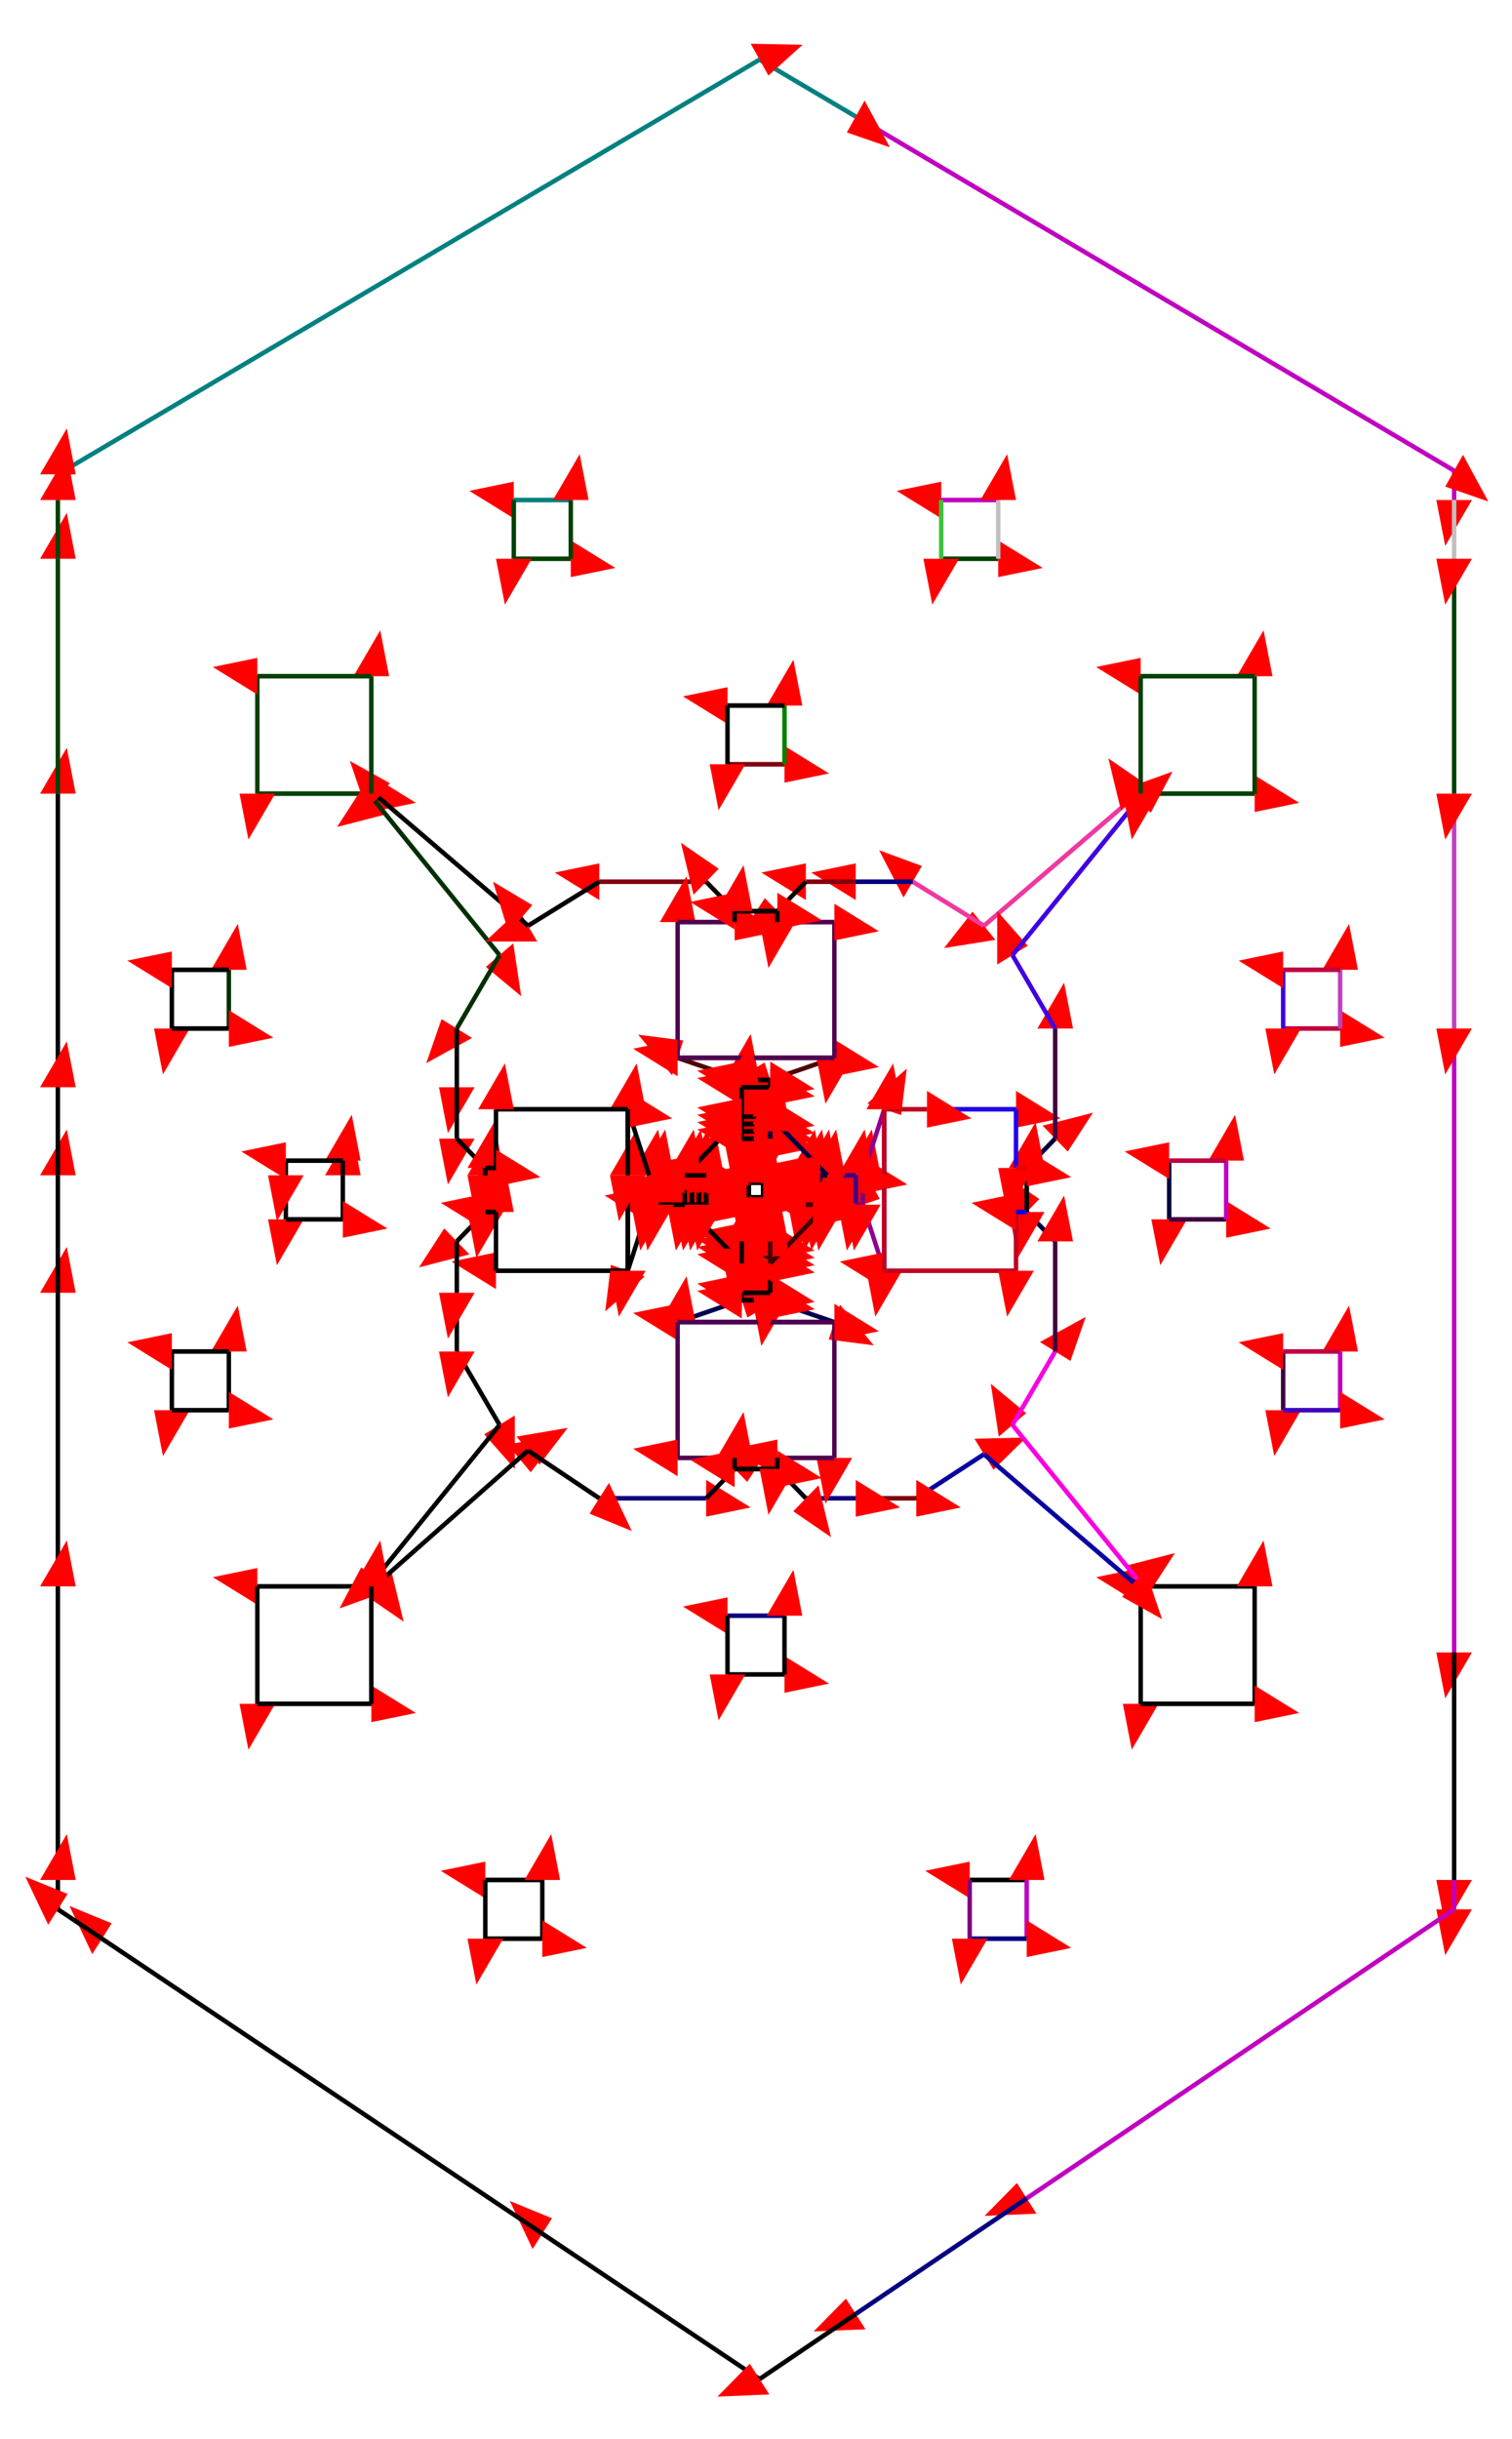 <svg width="900" height="1451" preserveAspectRatio="none" viewBox="-1794 -1794 3396 5316"
 xmlns="http://www.w3.org/2000/svg" xmlns:xlink="http://www.w3.org/1999/xlink">
   <defs>
    <marker id="arrow" markerWidth="10" markerHeight="10" refX="0" refY="2" orient="auto" markerUnits="strokeWidth">
      <path d="M0,0 L0,4 L5,3 z" fill="#f00" />
    </marker>
  </defs>

<line x1="512" y1="752" x2="576" y2="688" stroke-width="10" stroke="rgb(0,-240,64)" marker-end="url(#arrow)" />
<line x1="576" y1="912" x2="512" y2="848" stroke-width="10" stroke="rgb(0,-240,64)" marker-end="url(#arrow)" />
<line x1="512" y1="848" x2="512" y2="752" stroke-width="10" stroke="rgb(0,-240,64)" marker-end="url(#arrow)" />
<line x1="832" y1="736" x2="832" y2="864" stroke-width="10" stroke="rgb(0,-240,64)" marker-end="url(#arrow)" />
<line x1="512" y1="752" x2="512" y2="848" stroke-width="10" stroke="rgb(0,-240,0)" marker-end="url(#arrow)" />
<line x1="288" y1="624" x2="488" y2="624" stroke-width="10" stroke="rgb(32,-112,232)" marker-end="url(#arrow)" />
<line x1="488" y1="624" x2="488" y2="752" stroke-width="10" stroke="rgb(32,-112,232)" marker-end="url(#arrow)" />
<line x1="576" y1="688" x2="576" y2="448" stroke-width="10" stroke="rgb(64,-176,64)" marker-end="url(#arrow)" />
<line x1="488" y1="752" x2="512" y2="752" stroke-width="10" stroke="rgb(232,-240,0)" marker-end="url(#arrow)" />
<line x1="1088" y1="1152" x2="1088" y2="1280" stroke-width="10" stroke="rgb(64,-128,64)" marker-end="url(#arrow)" />
<line x1="832" y1="864" x2="960" y2="864" stroke-width="10" stroke="rgb(64,-128,64)" marker-end="url(#arrow)" />
<line x1="960" y1="864" x2="960" y2="736" stroke-width="10" stroke="rgb(192,-96,192)" marker-end="url(#arrow)" />
<line x1="960" y1="736" x2="832" y2="736" stroke-width="10" stroke="rgb(192,-224,64)" marker-end="url(#arrow)" />
<line x1="1472" y1="448" x2="1472" y2="1808" stroke-width="10" stroke="rgb(192,-192,192)" marker-end="url(#arrow)" />
<line x1="1216" y1="1280" x2="1216" y2="1152" stroke-width="10" stroke="rgb(192,-192,192)" marker-end="url(#arrow)" />
<line x1="1216" y1="1152" x2="1088" y2="1152" stroke-width="10" stroke="rgb(192,-128,64)" marker-end="url(#arrow)" />
<line x1="1088" y1="448" x2="1216" y2="448" stroke-width="10" stroke="rgb(192,-128,64)" marker-end="url(#arrow)" />
<line x1="1088" y1="1280" x2="1216" y2="1280" stroke-width="10" stroke="rgb(64,0,192)" marker-end="url(#arrow)" />
<line x1="752" y1="-56" x2="416" y2="224" stroke-width="10" stroke="rgb(240,56,160)" marker-end="url(#arrow)" />
<line x1="416" y1="224" x2="256" y2="128" stroke-width="10" stroke="rgb(240,56,160)" marker-end="url(#arrow)" />
<line x1="256" y1="128" x2="128" y2="128" stroke-width="10" stroke="rgb(0,-128,128)" marker-end="url(#arrow)" />
<line x1="768" y1="-64" x2="1024" y2="-64" stroke-width="10" stroke="rgb(0,64,0)" marker-end="url(#arrow)" />
<line x1="760" y1="-48" x2="752" y2="-56" stroke-width="10" stroke="rgb(0,64,0)" marker-end="url(#arrow)" />
<line x1="576" y1="448" x2="480" y2="288" stroke-width="10" stroke="rgb(64,-192,224)" marker-end="url(#arrow)" />
<line x1="480" y1="288" x2="760" y2="-48" stroke-width="10" stroke="rgb(64,-192,224)" marker-end="url(#arrow)" />
<line x1="1088" y1="320" x2="1088" y2="448" stroke-width="10" stroke="rgb(64,-192,224)" marker-end="url(#arrow)" />
<line x1="1472" y1="-64" x2="1472" y2="448" stroke-width="10" stroke="rgb(192,64,192)" marker-end="url(#arrow)" />
<line x1="1216" y1="448" x2="1216" y2="320" stroke-width="10" stroke="rgb(192,64,192)" marker-end="url(#arrow)" />
<line x1="1216" y1="320" x2="1088" y2="320" stroke-width="10" stroke="rgb(192,-64,64)" marker-end="url(#arrow)" />
<line x1="1024" y1="-64" x2="1024" y2="-320" stroke-width="10" stroke="rgb(0,64,0)" marker-end="url(#arrow)" />
<line x1="1472" y1="-576" x2="1472" y2="-64" stroke-width="10" stroke="rgb(0,64,0)" marker-end="url(#arrow)" />
<line x1="1024" y1="-320" x2="768" y2="-320" stroke-width="10" stroke="rgb(0,64,0)" marker-end="url(#arrow)" />
<line x1="320" y1="-576" x2="448" y2="-576" stroke-width="10" stroke="rgb(0,64,0)" marker-end="url(#arrow)" />
<line x1="768" y1="-320" x2="768" y2="-64" stroke-width="10" stroke="rgb(0,64,0)" marker-end="url(#arrow)" />
<line x1="1472" y1="-768" x2="1472" y2="-704" stroke-width="10" stroke="rgb(192,0,192)" marker-end="url(#arrow)" />
<line x1="128" y1="-1540" x2="1472" y2="-768" stroke-width="10" stroke="rgb(192,0,192)" marker-end="url(#arrow)" />
<line x1="448" y1="-704" x2="320" y2="-704" stroke-width="10" stroke="rgb(192,0,192)" marker-end="url(#arrow)" />
<line x1="1472" y1="-704" x2="1472" y2="-576" stroke-width="10" stroke="rgb(192,192,192)" marker-end="url(#arrow)" />
<line x1="448" y1="-576" x2="448" y2="-704" stroke-width="10" stroke="rgb(192,192,192)" marker-end="url(#arrow)" />
<line x1="320" y1="-704" x2="320" y2="-576" stroke-width="10" stroke="rgb(64,192,64)" marker-end="url(#arrow)" />
<line x1="1024" y1="1664" x2="768" y2="1664" stroke-width="10" stroke="rgb(0,-128,0)" marker-end="url(#arrow)" />
<line x1="752" y1="1656" x2="760" y2="1648" stroke-width="10" stroke="rgb(0,-128,0)" marker-end="url(#arrow)" />
<line x1="768" y1="1664" x2="768" y2="1920" stroke-width="10" stroke="rgb(0,-128,0)" marker-end="url(#arrow)" />
<line x1="512" y1="2304" x2="384" y2="2304" stroke-width="10" stroke="rgb(0,-128,0)" marker-end="url(#arrow)" />
<line x1="1024" y1="1920" x2="1024" y2="1664" stroke-width="10" stroke="rgb(0,-128,0)" marker-end="url(#arrow)" />
<line x1="1472" y1="1808" x2="1472" y2="2304" stroke-width="10" stroke="rgb(0,-128,0)" marker-end="url(#arrow)" />
<line x1="768" y1="1920" x2="1024" y2="1920" stroke-width="10" stroke="rgb(0,-128,0)" marker-end="url(#arrow)" />
<line x1="1472" y1="2304" x2="1472" y2="2368" stroke-width="10" stroke="rgb(192,0,192)" marker-end="url(#arrow)" />
<line x1="1472" y1="2368" x2="512" y2="2998" stroke-width="10" stroke="rgb(192,0,192)" marker-end="url(#arrow)" />
<line x1="512" y1="2432" x2="512" y2="2304" stroke-width="10" stroke="rgb(192,0,192)" marker-end="url(#arrow)" />
<line x1="512" y1="2998" x2="128" y2="3250" stroke-width="10" stroke="rgb(0,-182,128)" marker-end="url(#arrow)" />
<line x1="384" y1="2432" x2="512" y2="2432" stroke-width="10" stroke="rgb(0,-182,128)" marker-end="url(#arrow)" />
<line x1="384" y1="2304" x2="384" y2="2432" stroke-width="10" stroke="rgb(128,0,128)" marker-end="url(#arrow)" />
<line x1="264" y1="1472" x2="416" y2="1376" stroke-width="10" stroke="rgb(8,-192,160)" marker-end="url(#arrow)" />
<line x1="416" y1="1376" x2="752" y2="1656" stroke-width="10" stroke="rgb(8,-192,160)" marker-end="url(#arrow)" />
<line x1="128" y1="1472" x2="264" y2="1472" stroke-width="10" stroke="rgb(128,-192,8)" marker-end="url(#arrow)" />
<line x1="144" y1="832" x2="144" y2="768" stroke-width="10" stroke="rgb(144,-64,144)" marker-end="url(#arrow)" />
<line x1="144" y1="768" x2="192" y2="624" stroke-width="10" stroke="rgb(144,-64,144)" marker-end="url(#arrow)" />
<line x1="192" y1="976" x2="144" y2="832" stroke-width="10" stroke="rgb(144,-64,144)" marker-end="url(#arrow)" />
<line x1="192" y1="624" x2="192" y2="976" stroke-width="10" stroke="rgb(144,-64,144)" marker-end="url(#arrow)" />
<line x1="128" y1="832" x2="128" y2="768" stroke-width="10" stroke="rgb(128,-64,128)" marker-end="url(#arrow)" />
<line x1="144" y1="768" x2="144" y2="832" stroke-width="10" stroke="rgb(128,-64,128)" marker-end="url(#arrow)" />
<line x1="144" y1="832" x2="128" y2="832" stroke-width="10" stroke="rgb(128,-64,128)" marker-end="url(#arrow)" />
<line x1="128" y1="768" x2="144" y2="768" stroke-width="10" stroke="rgb(128,-64,128)" marker-end="url(#arrow)" />
<line x1="760" y1="1648" x2="480" y2="1312" stroke-width="10" stroke="rgb(248,-112,224)" marker-end="url(#arrow)" />
<line x1="480" y1="1312" x2="576" y2="1152" stroke-width="10" stroke="rgb(248,-112,224)" marker-end="url(#arrow)" />
<line x1="192" y1="624" x2="288" y2="624" stroke-width="10" stroke="rgb(192,-112,32)" marker-end="url(#arrow)" />
<line x1="488" y1="976" x2="192" y2="976" stroke-width="10" stroke="rgb(192,-112,32)" marker-end="url(#arrow)" />
<line x1="192" y1="976" x2="192" y2="624" stroke-width="10" stroke="rgb(192,-112,32)" marker-end="url(#arrow)" />
<line x1="488" y1="848" x2="488" y2="976" stroke-width="10" stroke="rgb(192,-112,32)" marker-end="url(#arrow)" />
<line x1="576" y1="1152" x2="576" y2="912" stroke-width="10" stroke="rgb(64,-128,64)" marker-end="url(#arrow)" />
<line x1="512" y1="848" x2="488" y2="848" stroke-width="10" stroke="rgb(0,-80,232)" marker-end="url(#arrow)" />
<line x1="-960" y1="1664" x2="-1216" y2="1664" stroke-width="10" stroke="rgb(-192,-128,-192)" marker-end="url(#arrow)" />
<line x1="-952" y1="1648" x2="-944" y2="1656" stroke-width="10" stroke="rgb(-192,-128,-192)" marker-end="url(#arrow)" />
<line x1="-768" y1="1152" x2="-672" y2="1312" stroke-width="10" stroke="rgb(0,-128,-160)" marker-end="url(#arrow)" />
<line x1="-672" y1="1312" x2="-952" y2="1648" stroke-width="10" stroke="rgb(0,-128,-160)" marker-end="url(#arrow)" />
<line x1="-1280" y1="1280" x2="-1280" y2="1152" stroke-width="10" stroke="rgb(0,-128,-160)" marker-end="url(#arrow)" />
<line x1="-944" y1="1656" x2="-628" y2="1385" stroke-width="10" stroke="rgb(-176,-120,-116)" marker-end="url(#arrow)" />
<line x1="-1664" y1="1664" x2="-1664" y2="1024" stroke-width="10" stroke="rgb(-128,-128,-128)" marker-end="url(#arrow)" />
<line x1="-1408" y1="1152" x2="-1408" y2="1280" stroke-width="10" stroke="rgb(-128,-128,-128)" marker-end="url(#arrow)" />
<line x1="-1280" y1="1152" x2="-1408" y2="1152" stroke-width="10" stroke="rgb(0,-128,-128)" marker-end="url(#arrow)" />
<line x1="-1408" y1="1280" x2="-1280" y2="1280" stroke-width="10" stroke="rgb(-128,0,0)" marker-end="url(#arrow)" />
<line x1="-1216" y1="1664" x2="-1216" y2="1920" stroke-width="10" stroke="rgb(-192,-128,-192)" marker-end="url(#arrow)" />
<line x1="-1664" y1="2304" x2="-1664" y2="1664" stroke-width="10" stroke="rgb(-192,-128,-192)" marker-end="url(#arrow)" />
<line x1="-1216" y1="1920" x2="-960" y2="1920" stroke-width="10" stroke="rgb(-192,-128,-192)" marker-end="url(#arrow)" />
<line x1="-576" y1="2304" x2="-704" y2="2304" stroke-width="10" stroke="rgb(-192,-128,-192)" marker-end="url(#arrow)" />
<line x1="-960" y1="1920" x2="-960" y2="1664" stroke-width="10" stroke="rgb(-192,-128,-192)" marker-end="url(#arrow)" />
<line x1="-88" y1="3392" x2="-576" y2="3075" stroke-width="10" stroke="rgb(-88,-64,-64)" marker-end="url(#arrow)" />
<line x1="128" y1="3250" x2="-88" y2="3392" stroke-width="10" stroke="rgb(-88,-64,-64)" marker-end="url(#arrow)" />
<line x1="-576" y1="2432" x2="-576" y2="2304" stroke-width="10" stroke="rgb(-88,-64,-64)" marker-end="url(#arrow)" />
<line x1="-576" y1="3075" x2="-1565" y2="2432" stroke-width="10" stroke="rgb(-64,-3,-29)" marker-end="url(#arrow)" />
<line x1="-704" y1="2432" x2="-576" y2="2432" stroke-width="10" stroke="rgb(-64,-3,-29)" marker-end="url(#arrow)" />
<line x1="-1664" y1="2368" x2="-1664" y2="2304" stroke-width="10" stroke="rgb(-128,-64,-128)" marker-end="url(#arrow)" />
<line x1="-1565" y1="2432" x2="-1664" y2="2368" stroke-width="10" stroke="rgb(-128,-64,-128)" marker-end="url(#arrow)" />
<line x1="-704" y1="2304" x2="-704" y2="2432" stroke-width="10" stroke="rgb(-128,-64,-128)" marker-end="url(#arrow)" />
<line x1="16" y1="1472" x2="128" y2="1472" stroke-width="10" stroke="rgb(16,-192,128)" marker-end="url(#arrow)" />
<line x1="-448" y1="1472" x2="-208" y2="1472" stroke-width="10" stroke="rgb(16,-192,128)" marker-end="url(#arrow)" />
<line x1="-32" y1="1728" x2="-160" y2="1728" stroke-width="10" stroke="rgb(16,-192,128)" marker-end="url(#arrow)" />
<line x1="-160" y1="1856" x2="-32" y2="1856" stroke-width="10" stroke="rgb(-160,-64,-32)" marker-end="url(#arrow)" />
<line x1="-32" y1="1856" x2="-32" y2="1728" stroke-width="10" stroke="rgb(-32,-64,-32)" marker-end="url(#arrow)" />
<line x1="-160" y1="1728" x2="-160" y2="1856" stroke-width="10" stroke="rgb(-160,-192,-160)" marker-end="url(#arrow)" />
<line x1="-64" y1="1040" x2="80" y2="1088" stroke-width="10" stroke="rgb(-64,-16,80)" marker-end="url(#arrow)" />
<line x1="-272" y1="1088" x2="-128" y2="1040" stroke-width="10" stroke="rgb(-64,-16,80)" marker-end="url(#arrow)" />
<line x1="-128" y1="1040" x2="-64" y2="1040" stroke-width="10" stroke="rgb(-64,-16,80)" marker-end="url(#arrow)" />
<line x1="80" y1="1088" x2="-272" y2="1088" stroke-width="10" stroke="rgb(-64,-16,80)" marker-end="url(#arrow)" />
<line x1="-128" y1="1024" x2="-64" y2="1024" stroke-width="10" stroke="rgb(-128,0,-64)" marker-end="url(#arrow)" />
<line x1="-64" y1="1024" x2="-64" y2="1040" stroke-width="10" stroke="rgb(-128,0,-64)" marker-end="url(#arrow)" />
<line x1="-128" y1="1040" x2="-128" y2="1024" stroke-width="10" stroke="rgb(-128,0,-64)" marker-end="url(#arrow)" />
<line x1="-64" y1="1040" x2="-128" y2="1040" stroke-width="10" stroke="rgb(-128,0,-64)" marker-end="url(#arrow)" />
<line x1="80" y1="1088" x2="80" y2="1384" stroke-width="10" stroke="rgb(80,-64,80)" marker-end="url(#arrow)" />
<line x1="-272" y1="1384" x2="-272" y2="1088" stroke-width="10" stroke="rgb(80,-64,80)" marker-end="url(#arrow)" />
<line x1="-272" y1="1088" x2="80" y2="1088" stroke-width="10" stroke="rgb(80,-64,80)" marker-end="url(#arrow)" />
<line x1="80" y1="1384" x2="-48" y2="1384" stroke-width="10" stroke="rgb(80,-64,80)" marker-end="url(#arrow)" />
<line x1="-144" y1="1384" x2="-272" y2="1384" stroke-width="10" stroke="rgb(80,-64,80)" marker-end="url(#arrow)" />
<line x1="-48" y1="1408" x2="16" y2="1472" stroke-width="10" stroke="rgb(-48,-128,16)" marker-end="url(#arrow)" />
<line x1="-208" y1="1472" x2="-144" y2="1408" stroke-width="10" stroke="rgb(-48,-128,16)" marker-end="url(#arrow)" />
<line x1="-144" y1="1408" x2="-48" y2="1408" stroke-width="10" stroke="rgb(-48,-128,16)" marker-end="url(#arrow)" />
<line x1="-48" y1="1408" x2="-144" y2="1408" stroke-width="10" stroke="rgb(-48,-128,-144)" marker-end="url(#arrow)" />
<line x1="-48" y1="1384" x2="-48" y2="1408" stroke-width="10" stroke="rgb(-48,-128,-144)" marker-end="url(#arrow)" />
<line x1="-144" y1="1408" x2="-144" y2="1384" stroke-width="10" stroke="rgb(-48,-128,-144)" marker-end="url(#arrow)" />
<line x1="-768" y1="1024" x2="-768" y2="1152" stroke-width="10" stroke="rgb(0,0,0)" marker-end="url(#arrow)" />
<line x1="-628" y1="1385" x2="-608" y2="1368" stroke-width="10" stroke="rgb(-116,-105,-96)" marker-end="url(#arrow)" />
<line x1="-608" y1="1368" x2="-448" y2="1472" stroke-width="10" stroke="rgb(-116,-105,-96)" marker-end="url(#arrow)" />
<line x1="-80" y1="816" x2="-80" y2="784" stroke-width="10" stroke="rgb(-80,-48,-80)" marker-end="url(#arrow)" />
<line x1="16" y1="768" x2="16" y2="832" stroke-width="10" stroke="rgb(-80,-48,-80)" marker-end="url(#arrow)" />
<line x1="32" y1="832" x2="16" y2="832" stroke-width="10" stroke="rgb(32,-64,16)" marker-end="url(#arrow)" />
<line x1="16" y1="832" x2="16" y2="768" stroke-width="10" stroke="rgb(32,-64,16)" marker-end="url(#arrow)" />
<line x1="16" y1="768" x2="32" y2="768" stroke-width="10" stroke="rgb(32,-64,16)" marker-end="url(#arrow)" />
<line x1="32" y1="768" x2="32" y2="832" stroke-width="10" stroke="rgb(32,-64,16)" marker-end="url(#arrow)" />
<line x1="-112" y1="816" x2="-80" y2="816" stroke-width="10" stroke="rgb(-112,-48,-80)" marker-end="url(#arrow)" />
<line x1="-80" y1="784" x2="-112" y2="784" stroke-width="10" stroke="rgb(-80,-16,-112)" marker-end="url(#arrow)" />
<line x1="-112" y1="784" x2="-112" y2="816" stroke-width="10" stroke="rgb(-112,-16,-112)" marker-end="url(#arrow)" />
<line x1="-80" y1="816" x2="-112" y2="816" stroke-width="10" stroke="rgb(-80,-48,-112)" marker-end="url(#arrow)" />
<line x1="-80" y1="784" x2="-80" y2="816" stroke-width="10" stroke="rgb(-80,-48,-112)" marker-end="url(#arrow)" />
<line x1="-112" y1="784" x2="-80" y2="784" stroke-width="10" stroke="rgb(-80,-48,-112)" marker-end="url(#arrow)" />
<line x1="-112" y1="816" x2="-112" y2="784" stroke-width="10" stroke="rgb(-80,-48,-112)" marker-end="url(#arrow)" />
<line x1="48" y1="832" x2="32" y2="832" stroke-width="10" stroke="rgb(48,-64,32)" marker-end="url(#arrow)" />
<line x1="32" y1="768" x2="48" y2="768" stroke-width="10" stroke="rgb(48,-64,32)" marker-end="url(#arrow)" />
<line x1="32" y1="832" x2="32" y2="768" stroke-width="10" stroke="rgb(48,-64,32)" marker-end="url(#arrow)" />
<line x1="48" y1="768" x2="48" y2="832" stroke-width="10" stroke="rgb(48,-64,32)" marker-end="url(#arrow)" />
<line x1="64" y1="768" x2="64" y2="832" stroke-width="10" stroke="rgb(64,0,64)" marker-end="url(#arrow)" />
<line x1="64" y1="832" x2="48" y2="832" stroke-width="10" stroke="rgb(64,0,64)" marker-end="url(#arrow)" />
<line x1="48" y1="768" x2="64" y2="768" stroke-width="10" stroke="rgb(64,0,64)" marker-end="url(#arrow)" />
<line x1="48" y1="832" x2="48" y2="768" stroke-width="10" stroke="rgb(64,0,64)" marker-end="url(#arrow)" />
<line x1="64" y1="768" x2="128" y2="768" stroke-width="10" stroke="rgb(64,0,128)" marker-end="url(#arrow)" />
<line x1="128" y1="768" x2="128" y2="832" stroke-width="10" stroke="rgb(64,0,128)" marker-end="url(#arrow)" />
<line x1="128" y1="832" x2="64" y2="832" stroke-width="10" stroke="rgb(64,0,128)" marker-end="url(#arrow)" />
<line x1="64" y1="832" x2="64" y2="768" stroke-width="10" stroke="rgb(64,0,128)" marker-end="url(#arrow)" />
<line x1="-64" y1="912" x2="-128" y2="912" stroke-width="10" stroke="rgb(-64,-144,-128)" marker-end="url(#arrow)" />
<line x1="-64" y1="912" x2="-64" y2="928" stroke-width="10" stroke="rgb(-64,-144,-64)" marker-end="url(#arrow)" />
<line x1="-128" y1="912" x2="-64" y2="912" stroke-width="10" stroke="rgb(-64,-144,-64)" marker-end="url(#arrow)" />
<line x1="-128" y1="928" x2="-128" y2="912" stroke-width="10" stroke="rgb(-64,-144,-64)" marker-end="url(#arrow)" />
<line x1="-64" y1="928" x2="-128" y2="928" stroke-width="10" stroke="rgb(-64,-144,-64)" marker-end="url(#arrow)" />
<line x1="-64" y1="928" x2="-64" y2="944" stroke-width="10" stroke="rgb(-64,-160,-64)" marker-end="url(#arrow)" />
<line x1="-128" y1="944" x2="-128" y2="928" stroke-width="10" stroke="rgb(-64,-160,-64)" marker-end="url(#arrow)" />
<line x1="-64" y1="944" x2="-128" y2="944" stroke-width="10" stroke="rgb(-64,-160,-64)" marker-end="url(#arrow)" />
<line x1="-128" y1="928" x2="-64" y2="928" stroke-width="10" stroke="rgb(-64,-160,-64)" marker-end="url(#arrow)" />
<line x1="-64" y1="960" x2="-128" y2="960" stroke-width="10" stroke="rgb(-64,-192,-128)" marker-end="url(#arrow)" />
<line x1="-64" y1="944" x2="-64" y2="960" stroke-width="10" stroke="rgb(-64,-192,-128)" marker-end="url(#arrow)" />
<line x1="-128" y1="960" x2="-128" y2="944" stroke-width="10" stroke="rgb(-64,-192,-128)" marker-end="url(#arrow)" />
<line x1="-128" y1="944" x2="-64" y2="944" stroke-width="10" stroke="rgb(-64,-192,-128)" marker-end="url(#arrow)" />
<line x1="-128" y1="1024" x2="-128" y2="960" stroke-width="10" stroke="rgb(-128,0,-128)" marker-end="url(#arrow)" />
<line x1="-64" y1="960" x2="-64" y2="1024" stroke-width="10" stroke="rgb(-128,0,-128)" marker-end="url(#arrow)" />
<line x1="-64" y1="1024" x2="-128" y2="1024" stroke-width="10" stroke="rgb(-128,0,-128)" marker-end="url(#arrow)" />
<line x1="-128" y1="960" x2="-64" y2="960" stroke-width="10" stroke="rgb(-128,0,-128)" marker-end="url(#arrow)" />
<line x1="64" y1="832" x2="-64" y2="960" stroke-width="10" stroke="rgb(64,-64,-64)" marker-end="url(#arrow)" />
<line x1="48" y1="832" x2="64" y2="832" stroke-width="10" stroke="rgb(64,-64,-64)" marker-end="url(#arrow)" />
<line x1="32" y1="832" x2="48" y2="832" stroke-width="10" stroke="rgb(64,-64,-64)" marker-end="url(#arrow)" />
<line x1="16" y1="832" x2="32" y2="832" stroke-width="10" stroke="rgb(64,-64,-64)" marker-end="url(#arrow)" />
<line x1="-64" y1="960" x2="-64" y2="944" stroke-width="10" stroke="rgb(64,-64,-64)" marker-end="url(#arrow)" />
<line x1="-64" y1="944" x2="-64" y2="928" stroke-width="10" stroke="rgb(64,-64,-64)" marker-end="url(#arrow)" />
<line x1="-64" y1="928" x2="-64" y2="912" stroke-width="10" stroke="rgb(64,-64,-64)" marker-end="url(#arrow)" />
<line x1="-128" y1="960" x2="-256" y2="832" stroke-width="10" stroke="rgb(-128,-192,0)" marker-end="url(#arrow)" />
<line x1="-256" y1="832" x2="-240" y2="832" stroke-width="10" stroke="rgb(-128,-192,0)" marker-end="url(#arrow)" />
<line x1="-240" y1="832" x2="-224" y2="832" stroke-width="10" stroke="rgb(-128,-192,0)" marker-end="url(#arrow)" />
<line x1="-224" y1="832" x2="-208" y2="832" stroke-width="10" stroke="rgb(-128,-192,0)" marker-end="url(#arrow)" />
<line x1="-128" y1="912" x2="-128" y2="928" stroke-width="10" stroke="rgb(-128,-192,0)" marker-end="url(#arrow)" />
<line x1="-128" y1="928" x2="-128" y2="944" stroke-width="10" stroke="rgb(-128,-192,0)" marker-end="url(#arrow)" />
<line x1="-128" y1="944" x2="-128" y2="960" stroke-width="10" stroke="rgb(-128,-192,0)" marker-end="url(#arrow)" />
<line x1="-208" y1="832" x2="-208" y2="768" stroke-width="10" stroke="rgb(-208,-64,-208)" marker-end="url(#arrow)" />
<line x1="-208" y1="832" x2="-224" y2="832" stroke-width="10" stroke="rgb(-208,-64,-224)" marker-end="url(#arrow)" />
<line x1="-208" y1="768" x2="-208" y2="832" stroke-width="10" stroke="rgb(-208,-64,-224)" marker-end="url(#arrow)" />
<line x1="-224" y1="768" x2="-208" y2="768" stroke-width="10" stroke="rgb(-208,-64,-224)" marker-end="url(#arrow)" />
<line x1="-224" y1="832" x2="-224" y2="768" stroke-width="10" stroke="rgb(-208,-64,-224)" marker-end="url(#arrow)" />
<line x1="-224" y1="832" x2="-240" y2="832" stroke-width="10" stroke="rgb(-224,-64,-240)" marker-end="url(#arrow)" />
<line x1="-240" y1="768" x2="-224" y2="768" stroke-width="10" stroke="rgb(-224,-64,-240)" marker-end="url(#arrow)" />
<line x1="-240" y1="832" x2="-240" y2="768" stroke-width="10" stroke="rgb(-224,-64,-240)" marker-end="url(#arrow)" />
<line x1="-224" y1="768" x2="-224" y2="832" stroke-width="10" stroke="rgb(-224,-64,-240)" marker-end="url(#arrow)" />
<line x1="-256" y1="832" x2="-256" y2="768" stroke-width="10" stroke="rgb(0,-64,0)" marker-end="url(#arrow)" />
<line x1="-240" y1="832" x2="-256" y2="832" stroke-width="10" stroke="rgb(0,-64,0)" marker-end="url(#arrow)" />
<line x1="-256" y1="768" x2="-240" y2="768" stroke-width="10" stroke="rgb(0,-64,0)" marker-end="url(#arrow)" />
<line x1="-240" y1="768" x2="-240" y2="832" stroke-width="10" stroke="rgb(0,-64,0)" marker-end="url(#arrow)" />
<line x1="-320" y1="768" x2="-256" y2="768" stroke-width="10" stroke="rgb(-64,0,0)" marker-end="url(#arrow)" />
<line x1="-256" y1="768" x2="-256" y2="832" stroke-width="10" stroke="rgb(-64,0,0)" marker-end="url(#arrow)" />
<line x1="-336" y1="832" x2="-384" y2="976" stroke-width="10" stroke="rgb(-80,-64,-128)" marker-end="url(#arrow)" />
<line x1="-336" y1="768" x2="-336" y2="832" stroke-width="10" stroke="rgb(-80,-64,-128)" marker-end="url(#arrow)" />
<line x1="-384" y1="976" x2="-384" y2="768" stroke-width="10" stroke="rgb(-80,-64,-128)" marker-end="url(#arrow)" />
<line x1="-256" y1="832" x2="-320" y2="832" stroke-width="10" stroke="rgb(0,-64,-64)" marker-end="url(#arrow)" />
<line x1="-320" y1="832" x2="-320" y2="768" stroke-width="10" stroke="rgb(0,-64,-64)" marker-end="url(#arrow)" />
<line x1="-320" y1="768" x2="-320" y2="832" stroke-width="10" stroke="rgb(-64,0,-64)" marker-end="url(#arrow)" />
<line x1="-320" y1="832" x2="-336" y2="832" stroke-width="10" stroke="rgb(-64,0,-64)" marker-end="url(#arrow)" />
<line x1="-336" y1="768" x2="-320" y2="768" stroke-width="10" stroke="rgb(-64,0,-64)" marker-end="url(#arrow)" />
<line x1="-336" y1="832" x2="-336" y2="768" stroke-width="10" stroke="rgb(-64,0,-64)" marker-end="url(#arrow)" />
<line x1="-704" y1="848" x2="-768" y2="912" stroke-width="10" stroke="rgb(-192,-80,0)" marker-end="url(#arrow)" />
<line x1="-704" y1="768" x2="-704" y2="848" stroke-width="10" stroke="rgb(-192,-80,0)" marker-end="url(#arrow)" />
<line x1="-1024" y1="864" x2="-1024" y2="768" stroke-width="10" stroke="rgb(-192,-80,0)" marker-end="url(#arrow)" />
<line x1="-704" y1="848" x2="-704" y2="768" stroke-width="10" stroke="rgb(-192,-80,-192)" marker-end="url(#arrow)" />
<line x1="-1664" y1="1024" x2="-1664" y2="768" stroke-width="10" stroke="rgb(-128,0,-128)" marker-end="url(#arrow)" />
<line x1="-1152" y1="768" x2="-1152" y2="864" stroke-width="10" stroke="rgb(-128,0,-128)" marker-end="url(#arrow)" />
<line x1="-1152" y1="864" x2="-1024" y2="864" stroke-width="10" stroke="rgb(-128,-96,0)" marker-end="url(#arrow)" />
<line x1="-384" y1="976" x2="-680" y2="976" stroke-width="10" stroke="rgb(-128,-208,-168)" marker-end="url(#arrow)" />
<line x1="-384" y1="768" x2="-384" y2="976" stroke-width="10" stroke="rgb(-128,-208,-168)" marker-end="url(#arrow)" />
<line x1="-680" y1="976" x2="-680" y2="848" stroke-width="10" stroke="rgb(-128,-208,-168)" marker-end="url(#arrow)" />
<line x1="-768" y1="912" x2="-768" y2="1024" stroke-width="10" stroke="rgb(0,-144,0)" marker-end="url(#arrow)" />
<line x1="-680" y1="848" x2="-704" y2="848" stroke-width="10" stroke="rgb(-168,-80,-192)" marker-end="url(#arrow)" />
<line x1="-1216" y1="-64" x2="-960" y2="-64" stroke-width="10" stroke="rgb(-192,64,-192)" marker-end="url(#arrow)" />
<line x1="-944" y1="-56" x2="-952" y2="-48" stroke-width="10" stroke="rgb(-192,64,-192)" marker-end="url(#arrow)" />
<line x1="-625" y1="209" x2="-944" y2="-56" stroke-width="10" stroke="rgb(-113,-209,-176)" marker-end="url(#arrow)" />
<line x1="-952" y1="-48" x2="-672" y2="288" stroke-width="10" stroke="rgb(-184,48,-160)" marker-end="url(#arrow)" />
<line x1="-672" y1="288" x2="-768" y2="448" stroke-width="10" stroke="rgb(-184,48,-160)" marker-end="url(#arrow)" />
<line x1="-1280" y1="448" x2="-1280" y2="320" stroke-width="10" stroke="rgb(-184,48,-160)" marker-end="url(#arrow)" />
<line x1="-1664" y1="576" x2="-1664" y2="-64" stroke-width="10" stroke="rgb(-128,-64,-128)" marker-end="url(#arrow)" />
<line x1="-1408" y1="320" x2="-1408" y2="448" stroke-width="10" stroke="rgb(-128,-64,-128)" marker-end="url(#arrow)" />
<line x1="-1280" y1="320" x2="-1408" y2="320" stroke-width="10" stroke="rgb(0,-64,-128)" marker-end="url(#arrow)" />
<line x1="-1408" y1="448" x2="-1280" y2="448" stroke-width="10" stroke="rgb(-128,-192,0)" marker-end="url(#arrow)" />
<line x1="-960" y1="-64" x2="-960" y2="-320" stroke-width="10" stroke="rgb(-192,64,-192)" marker-end="url(#arrow)" />
<line x1="-640" y1="-576" x2="-512" y2="-576" stroke-width="10" stroke="rgb(-192,64,-192)" marker-end="url(#arrow)" />
<line x1="-1216" y1="-320" x2="-1216" y2="-64" stroke-width="10" stroke="rgb(-192,64,-192)" marker-end="url(#arrow)" />
<line x1="-1664" y1="-64" x2="-1664" y2="-576" stroke-width="10" stroke="rgb(-192,64,-192)" marker-end="url(#arrow)" />
<line x1="-960" y1="-320" x2="-1216" y2="-320" stroke-width="10" stroke="rgb(-192,64,-192)" marker-end="url(#arrow)" />
<line x1="-88" y1="-1664" x2="128" y2="-1540" stroke-width="10" stroke="rgb(-88,128,128)" marker-end="url(#arrow)" />
<line x1="-1664" y1="-760" x2="-88" y2="-1664" stroke-width="10" stroke="rgb(-88,128,128)" marker-end="url(#arrow)" />
<line x1="-1664" y1="-704" x2="-1664" y2="-760" stroke-width="10" stroke="rgb(-88,128,128)" marker-end="url(#arrow)" />
<line x1="-512" y1="-704" x2="-640" y2="-704" stroke-width="10" stroke="rgb(-88,128,128)" marker-end="url(#arrow)" />
<line x1="-512" y1="-576" x2="-512" y2="-704" stroke-width="10" stroke="rgb(0,64,0)" marker-end="url(#arrow)" />
<line x1="-1664" y1="-576" x2="-1664" y2="-704" stroke-width="10" stroke="rgb(-128,64,-128)" marker-end="url(#arrow)" />
<line x1="-640" y1="-704" x2="-640" y2="-576" stroke-width="10" stroke="rgb(-128,64,-128)" marker-end="url(#arrow)" />
<line x1="128" y1="128" x2="16" y2="128" stroke-width="10" stroke="rgb(128,-128,16)" marker-end="url(#arrow)" />
<line x1="-208" y1="128" x2="-448" y2="128" stroke-width="10" stroke="rgb(128,-128,16)" marker-end="url(#arrow)" />
<line x1="-160" y1="-128" x2="-32" y2="-128" stroke-width="10" stroke="rgb(128,-128,16)" marker-end="url(#arrow)" />
<line x1="-32" y1="-128" x2="-32" y2="-256" stroke-width="10" stroke="rgb(-32,128,-32)" marker-end="url(#arrow)" />
<line x1="-32" y1="-256" x2="-160" y2="-256" stroke-width="10" stroke="rgb(-32,0,-160)" marker-end="url(#arrow)" />
<line x1="-160" y1="-256" x2="-160" y2="-128" stroke-width="10" stroke="rgb(-160,0,-160)" marker-end="url(#arrow)" />
<line x1="80" y1="512" x2="-64" y2="560" stroke-width="10" stroke="rgb(80,0,-64)" marker-end="url(#arrow)" />
<line x1="-128" y1="560" x2="-272" y2="512" stroke-width="10" stroke="rgb(80,0,-64)" marker-end="url(#arrow)" />
<line x1="-64" y1="560" x2="-128" y2="560" stroke-width="10" stroke="rgb(80,0,-64)" marker-end="url(#arrow)" />
<line x1="-272" y1="512" x2="80" y2="512" stroke-width="10" stroke="rgb(80,0,-64)" marker-end="url(#arrow)" />
<line x1="-64" y1="576" x2="-128" y2="576" stroke-width="10" stroke="rgb(-64,-64,-128)" marker-end="url(#arrow)" />
<line x1="-64" y1="560" x2="-64" y2="576" stroke-width="10" stroke="rgb(-64,-64,-128)" marker-end="url(#arrow)" />
<line x1="-128" y1="576" x2="-128" y2="560" stroke-width="10" stroke="rgb(-64,-64,-128)" marker-end="url(#arrow)" />
<line x1="-128" y1="560" x2="-64" y2="560" stroke-width="10" stroke="rgb(-64,-64,-128)" marker-end="url(#arrow)" />
<line x1="80" y1="216" x2="80" y2="512" stroke-width="10" stroke="rgb(80,-216,80)" marker-end="url(#arrow)" />
<line x1="-272" y1="512" x2="-272" y2="216" stroke-width="10" stroke="rgb(80,-216,80)" marker-end="url(#arrow)" />
<line x1="80" y1="512" x2="-272" y2="512" stroke-width="10" stroke="rgb(80,-216,80)" marker-end="url(#arrow)" />
<line x1="-272" y1="216" x2="-144" y2="216" stroke-width="10" stroke="rgb(80,-216,80)" marker-end="url(#arrow)" />
<line x1="-48" y1="216" x2="80" y2="216" stroke-width="10" stroke="rgb(80,-216,80)" marker-end="url(#arrow)" />
<line x1="16" y1="128" x2="-48" y2="192" stroke-width="10" stroke="rgb(16,-128,-48)" marker-end="url(#arrow)" />
<line x1="-144" y1="192" x2="-208" y2="128" stroke-width="10" stroke="rgb(16,-128,-48)" marker-end="url(#arrow)" />
<line x1="-48" y1="192" x2="-144" y2="192" stroke-width="10" stroke="rgb(16,-128,-48)" marker-end="url(#arrow)" />
<line x1="-144" y1="192" x2="-48" y2="192" stroke-width="10" stroke="rgb(-144,-192,-48)" marker-end="url(#arrow)" />
<line x1="-144" y1="216" x2="-144" y2="192" stroke-width="10" stroke="rgb(-144,-192,-48)" marker-end="url(#arrow)" />
<line x1="-48" y1="192" x2="-48" y2="216" stroke-width="10" stroke="rgb(-144,-192,-48)" marker-end="url(#arrow)" />
<line x1="-448" y1="128" x2="-608" y2="224" stroke-width="10" stroke="rgb(-192,-128,-96)" marker-end="url(#arrow)" />
<line x1="-608" y1="224" x2="-625" y2="209" stroke-width="10" stroke="rgb(-192,-128,-96)" marker-end="url(#arrow)" />
<line x1="-768" y1="448" x2="-768" y2="576" stroke-width="10" stroke="rgb(0,-192,0)" marker-end="url(#arrow)" />
<line x1="-256" y1="768" x2="-128" y2="640" stroke-width="10" stroke="rgb(0,0,-128)" marker-end="url(#arrow)" />
<line x1="-128" y1="672" x2="-128" y2="688" stroke-width="10" stroke="rgb(0,0,-128)" marker-end="url(#arrow)" />
<line x1="-128" y1="656" x2="-128" y2="672" stroke-width="10" stroke="rgb(0,0,-128)" marker-end="url(#arrow)" />
<line x1="-128" y1="640" x2="-128" y2="656" stroke-width="10" stroke="rgb(0,0,-128)" marker-end="url(#arrow)" />
<line x1="-208" y1="768" x2="-224" y2="768" stroke-width="10" stroke="rgb(0,0,-128)" marker-end="url(#arrow)" />
<line x1="-224" y1="768" x2="-240" y2="768" stroke-width="10" stroke="rgb(0,0,-128)" marker-end="url(#arrow)" />
<line x1="-240" y1="768" x2="-256" y2="768" stroke-width="10" stroke="rgb(0,0,-128)" marker-end="url(#arrow)" />
<line x1="-384" y1="624" x2="-336" y2="768" stroke-width="10" stroke="rgb(-128,-112,-80)" marker-end="url(#arrow)" />
<line x1="-384" y1="768" x2="-384" y2="624" stroke-width="10" stroke="rgb(-128,-112,-80)" marker-end="url(#arrow)" />
<line x1="-768" y1="576" x2="-768" y2="688" stroke-width="10" stroke="rgb(0,-64,0)" marker-end="url(#arrow)" />
<line x1="-1024" y1="768" x2="-1024" y2="736" stroke-width="10" stroke="rgb(0,-64,0)" marker-end="url(#arrow)" />
<line x1="-1664" y1="768" x2="-1664" y2="576" stroke-width="10" stroke="rgb(-128,0,-128)" marker-end="url(#arrow)" />
<line x1="-1152" y1="736" x2="-1152" y2="768" stroke-width="10" stroke="rgb(-128,0,-128)" marker-end="url(#arrow)" />
<line x1="-1024" y1="736" x2="-1152" y2="736" stroke-width="10" stroke="rgb(0,-224,-128)" marker-end="url(#arrow)" />
<line x1="-768" y1="688" x2="-704" y2="752" stroke-width="10" stroke="rgb(0,-176,-192)" marker-end="url(#arrow)" />
<line x1="-704" y1="752" x2="-704" y2="768" stroke-width="10" stroke="rgb(0,-176,-192)" marker-end="url(#arrow)" />
<line x1="-704" y1="768" x2="-704" y2="752" stroke-width="10" stroke="rgb(-192,0,-192)" marker-end="url(#arrow)" />
<line x1="-680" y1="624" x2="-384" y2="624" stroke-width="10" stroke="rgb(-168,-112,-128)" marker-end="url(#arrow)" />
<line x1="-384" y1="624" x2="-384" y2="768" stroke-width="10" stroke="rgb(-168,-112,-128)" marker-end="url(#arrow)" />
<line x1="-680" y1="752" x2="-680" y2="624" stroke-width="10" stroke="rgb(-168,-112,-128)" marker-end="url(#arrow)" />
<line x1="-704" y1="752" x2="-680" y2="752" stroke-width="10" stroke="rgb(-192,-240,-168)" marker-end="url(#arrow)" />
<line x1="-128" y1="688" x2="-64" y2="688" stroke-width="10" stroke="rgb(-128,-176,-64)" marker-end="url(#arrow)" />
<line x1="-64" y1="672" x2="-64" y2="688" stroke-width="10" stroke="rgb(-64,-160,-64)" marker-end="url(#arrow)" />
<line x1="-64" y1="688" x2="-128" y2="688" stroke-width="10" stroke="rgb(-64,-160,-64)" marker-end="url(#arrow)" />
<line x1="-128" y1="688" x2="-128" y2="672" stroke-width="10" stroke="rgb(-64,-160,-64)" marker-end="url(#arrow)" />
<line x1="-128" y1="672" x2="-64" y2="672" stroke-width="10" stroke="rgb(-64,-160,-64)" marker-end="url(#arrow)" />
<line x1="-64" y1="656" x2="-64" y2="672" stroke-width="10" stroke="rgb(-64,-144,-64)" marker-end="url(#arrow)" />
<line x1="-128" y1="672" x2="-128" y2="656" stroke-width="10" stroke="rgb(-64,-144,-64)" marker-end="url(#arrow)" />
<line x1="-128" y1="656" x2="-64" y2="656" stroke-width="10" stroke="rgb(-64,-144,-64)" marker-end="url(#arrow)" />
<line x1="-64" y1="672" x2="-128" y2="672" stroke-width="10" stroke="rgb(-64,-144,-64)" marker-end="url(#arrow)" />
<line x1="-128" y1="640" x2="-64" y2="640" stroke-width="10" stroke="rgb(-128,-128,-64)" marker-end="url(#arrow)" />
<line x1="-64" y1="640" x2="-64" y2="656" stroke-width="10" stroke="rgb(-128,-128,-64)" marker-end="url(#arrow)" />
<line x1="-128" y1="656" x2="-128" y2="640" stroke-width="10" stroke="rgb(-128,-128,-64)" marker-end="url(#arrow)" />
<line x1="-64" y1="656" x2="-128" y2="656" stroke-width="10" stroke="rgb(-128,-128,-64)" marker-end="url(#arrow)" />
<line x1="-128" y1="640" x2="-128" y2="576" stroke-width="10" stroke="rgb(-128,-128,-128)" marker-end="url(#arrow)" />
<line x1="-128" y1="576" x2="-64" y2="576" stroke-width="10" stroke="rgb(-128,-128,-128)" marker-end="url(#arrow)" />
<line x1="-64" y1="576" x2="-64" y2="640" stroke-width="10" stroke="rgb(-128,-128,-128)" marker-end="url(#arrow)" />
<line x1="-64" y1="640" x2="-128" y2="640" stroke-width="10" stroke="rgb(-128,-128,-128)" marker-end="url(#arrow)" />
<line x1="-64" y1="640" x2="64" y2="768" stroke-width="10" stroke="rgb(-64,-128,64)" marker-end="url(#arrow)" />
<line x1="32" y1="768" x2="16" y2="768" stroke-width="10" stroke="rgb(-64,-128,64)" marker-end="url(#arrow)" />
<line x1="48" y1="768" x2="32" y2="768" stroke-width="10" stroke="rgb(-64,-128,64)" marker-end="url(#arrow)" />
<line x1="64" y1="768" x2="48" y2="768" stroke-width="10" stroke="rgb(-64,-128,64)" marker-end="url(#arrow)" />
<line x1="-64" y1="656" x2="-64" y2="640" stroke-width="10" stroke="rgb(-64,-128,64)" marker-end="url(#arrow)" />
<line x1="-64" y1="672" x2="-64" y2="656" stroke-width="10" stroke="rgb(-64,-128,64)" marker-end="url(#arrow)" />
<line x1="-64" y1="688" x2="-64" y2="672" stroke-width="10" stroke="rgb(-64,-128,64)" marker-end="url(#arrow)" />

</svg>

